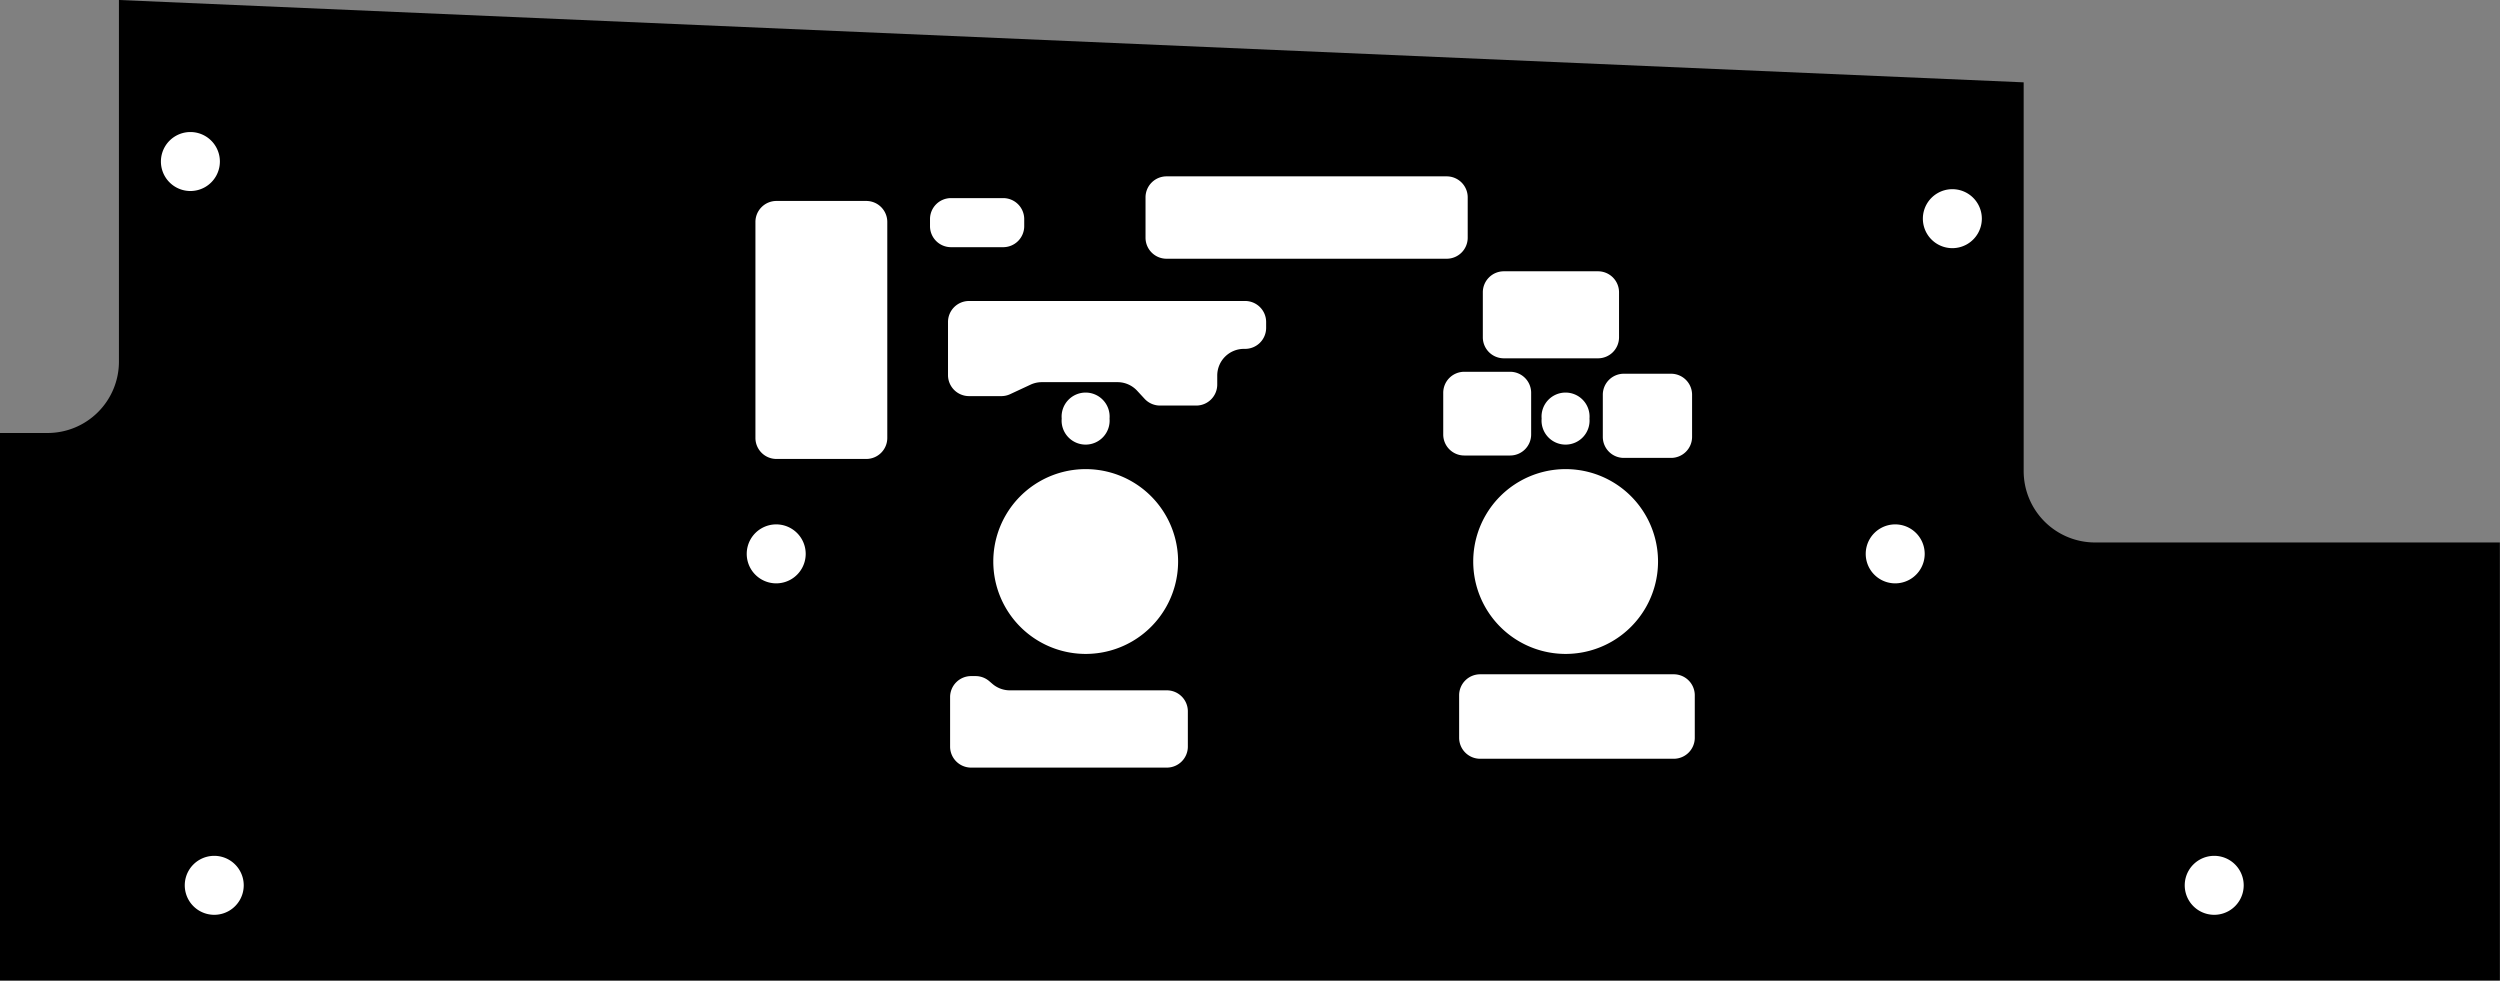 <?xml version="1.0" encoding="utf-8"?>
<!-- Generator: Fusion 360, Shaper Origin Export Add-In, Version 1.6.10  -->
<svg xmlns="http://www.w3.org/2000/svg" xmlns:xlink="http://www.w3.org/1999/xlink" xmlns:shaper="http://www.shapertools.com/namespaces/shaper" shaper:fusionaddin="version:1.6.10" width="16.669cm" height="6.538cm" version="1.1" x="0cm" y="0cm" viewBox="0 0 16.669 6.538" enable-background="new 0 0 16.669 6.538" xml:space="preserve"><rect x="0" y="0" width="16.669" height="6.538" fill="#808080" stroke="none"/><path d="M-7.541,0.859 A0.476,0.476 0 0,0 -8.017,0.382 L-8.334,0.382 -8.334,-3.269 8.334,-3.269 8.334,-0.348 5.636,-0.348 A0.476,0.476 270 0,0 5.159,0.128 L5.159,2.72 -7.541,3.269 -7.541,0.859z" transform="matrix(1,0,0,-1,8.334,3.269)" fill="rgb(0,0,0)" shaper:cutDepth="0.003175" stroke-linecap="round" stroke-linejoin="round" /><path d="M1.429,0.213 L1.736,0.213 A0.159,0.159 270 0,1 1.894,0.372 L1.894,0.65 A0.159,0.159 0 0,1 1.736,0.809 L1.429,0.809 A0.159,0.159 90 0,1 1.27,0.65 L1.27,0.372 A0.159,0.159 180 0,1 1.429,0.213z" transform="matrix(1,0,0,-1,8.334,3.269)" fill="rgb(255,255,255)" stroke="rgb(0,0,0)" stroke-width="0.001cm" stroke-linecap="round" stroke-linejoin="round" shaper:cutDepth="0.003175" /><path d="M2.492,0.197 L2.808,0.197 A0.159,0.159 270 0,1 2.967,0.355 L2.967,0.637 A0.159,0.159 0 0,1 2.808,0.796 L2.492,0.796 A0.159,0.159 90 0,1 2.334,0.637 L2.334,0.355 A0.159,0.159 180 0,1 2.492,0.197z" transform="matrix(1,0,0,-1,8.334,3.269)" fill="rgb(255,255,255)" stroke="rgb(0,0,0)" stroke-width="0.001cm" stroke-linecap="round" stroke-linejoin="round" shaper:cutDepth="0.003175" /><path d="M1.534,1.321 L1.534,1.019 A0.159,0.159 180 0,1 1.693,0.861 L2.321,0.861 A0.159,0.159 270 0,1 2.48,1.019 L2.48,1.321 A0.159,0.159 0 0,1 2.321,1.479 L1.693,1.479 A0.159,0.159 90 0,1 1.534,1.321z" transform="matrix(1,0,0,-1,8.334,3.269)" fill="rgb(255,255,255)" stroke="rgb(0,0,0)" stroke-width="0.001cm" stroke-linecap="round" stroke-linejoin="round" shaper:cutDepth="0.003175" /><path d="M-0.032,0.924 L-0.04,0.924 A0.159,0.159 90 0,1 -0.199,0.765 L-0.199,0.705 A0.159,0.159 0 0,0 -0.358,0.546 L-0.6,0.546 A0.159,0.159 270 0,0 -0.717,0.598 L-0.766,0.651 A0.159,0.159 42.587 0,1 -0.883,0.702 L-1.388,0.702 A0.159,0.159 90 0,1 -1.455,0.687 L-1.588,0.625 A0.159,0.159 295.291 0,0 -1.655,0.609 L-1.874,0.609 A0.159,0.159 270 0,0 -2.032,0.768 L-2.032,1.123 A0.159,0.159 180 0,0 -1.874,1.281 L-0.032,1.281 A0.159,0.159 90 0,0 0.127,1.123 L0.127,1.082 A0.159,0.159 0 0,0 -0.032,0.924z" transform="matrix(1,0,0,-1,8.334,3.269)" fill="rgb(255,255,255)" stroke="rgb(0,0,0)" stroke-width="0.001cm" stroke-linecap="round" stroke-linejoin="round" shaper:cutDepth="0.003175" /><path d="M1.535,-1.809 L2.827,-1.809 A0.159,0.159 270 0,1 2.985,-1.65 L2.985,-1.367 A0.159,0.159 0 0,1 2.827,-1.208 L1.535,-1.208 A0.159,0.159 90 0,1 1.376,-1.367 L1.376,-1.65 A0.159,0.159 180 0,1 1.535,-1.809z" transform="matrix(1,0,0,-1,8.334,3.269)" fill="rgb(255,255,255)" stroke="rgb(0,0,0)" stroke-width="0.001cm" stroke-linecap="round" stroke-linejoin="round" shaper:cutDepth="0.003175" /><path d="M-1.725,-1.259 L-1.704,-1.277 A0.159,0.159 229.291 0,1 -1.601,-1.315 L-0.553,-1.315 A0.159,0.159 90 0,0 -0.395,-1.474 L-0.395,-1.709 A0.159,0.159 0 0,0 -0.553,-1.868 L-1.86,-1.868 A0.159,0.159 270 0,0 -2.018,-1.709 L-2.018,-1.379 A0.159,0.159 180 0,0 -1.86,-1.22 L-1.829,-1.22 A0.159,0.159 90 0,0 -1.725,-1.259z" transform="matrix(1,0,0,-1,8.334,3.269)" fill="rgb(255,255,255)" stroke="rgb(0,0,0)" stroke-width="0.001cm" stroke-linecap="round" stroke-linejoin="round" shaper:cutDepth="0.003175" /><path d="M-2.152,1.808 L-2.152,1.761 A0.159,0.159 180 0,1 -1.994,1.602 L-1.644,1.602 A0.159,0.159 270 0,1 -1.486,1.761 L-1.486,1.808 A0.159,0.159 0 0,1 -1.644,1.967 L-1.994,1.967 A0.159,0.159 90 0,1 -2.152,1.808z" transform="matrix(1,0,0,-1,8.334,3.269)" fill="rgb(255,255,255)" stroke="rgb(0,0,0)" stroke-width="0.001cm" stroke-linecap="round" stroke-linejoin="round" shaper:cutDepth="0.003175" /><path d="M-3.316,1.789 L-3.316,0.349 A0.159,0.159 180 0,1 -3.158,0.19 L-2.558,0.19 A0.159,0.159 270 0,1 -2.399,0.349 L-2.399,1.789 A0.159,0.159 0 0,1 -2.558,1.948 L-3.158,1.948 A0.159,0.159 90 0,1 -3.316,1.789z" transform="matrix(1,0,0,-1,8.334,3.269)" fill="rgb(255,255,255)" stroke="rgb(0,0,0)" stroke-width="0.001cm" stroke-linecap="round" stroke-linejoin="round" shaper:cutDepth="0.003175" /><path d="M-0.556,1.525 L1.313,1.525 A0.159,0.159 270 0,1 1.471,1.684 L1.471,1.954 A0.159,0.159 0 0,1 1.313,2.112 L-0.556,2.112 A0.159,0.159 90 0,1 -0.715,1.954 L-0.715,1.684 A0.159,0.159 180 0,1 -0.556,1.525z" transform="matrix(1,0,0,-1,8.334,3.269)" fill="rgb(255,255,255)" stroke="rgb(0,0,0)" stroke-width="0.001cm" stroke-linecap="round" stroke-linejoin="round" shaper:cutDepth="0.003175" /><path d="M4.468,1.811 a0.215,0.215 0 1,1 0.431,0 a0.215,0.215 0 1,1 -0.431,0z" transform="matrix(1,0,0,-1,8.334,3.269)" fill="rgb(255,255,255)" stroke="rgb(0,0,0)" stroke-width="0.001cm" stroke-linecap="round" stroke-linejoin="round" shaper:cutDepth="0.003175" /><path d="M6.214,-2.634 a0.215,0.215 0 1,1 0.431,0 a0.215,0.215 0 1,1 -0.431,0z" transform="matrix(1,0,0,-1,8.334,3.269)" fill="rgb(255,255,255)" stroke="rgb(0,0,0)" stroke-width="0.001cm" stroke-linecap="round" stroke-linejoin="round" shaper:cutDepth="0.003175" /><path d="M-7.121,-2.634 a0.215,0.215 0 1,1 0.431,0 a0.215,0.215 0 1,1 -0.431,0z" transform="matrix(1,0,0,-1,8.334,3.269)" fill="rgb(255,255,255)" stroke="rgb(0,0,0)" stroke-width="0.001cm" stroke-linecap="round" stroke-linejoin="round" shaper:cutDepth="0.003175" /><path d="M-7.28,2.192 a0.215,0.215 0 1,1 0.431,0 a0.215,0.215 0 1,1 -0.431,0z" transform="matrix(1,0,0,-1,8.334,3.269)" fill="rgb(255,255,255)" stroke="rgb(0,0,0)" stroke-width="0.001cm" stroke-linecap="round" stroke-linejoin="round" shaper:cutDepth="0.003175" /><path d="M-3.374,-0.424 a0.215,0.215 0 1,1 0.431,0 a0.215,0.215 0 1,1 -0.431,0z" transform="matrix(1,0,0,-1,8.334,3.269)" fill="rgb(255,255,255)" stroke="rgb(0,0,0)" stroke-width="0.001cm" stroke-linecap="round" stroke-linejoin="round" shaper:cutDepth="0.003175" /><path d="M4.087,-0.424 a0.215,0.215 0 1,1 0.431,0 a0.215,0.215 0 1,1 -0.431,0z" transform="matrix(1,0,0,-1,8.334,3.269)" fill="rgb(255,255,255)" stroke="rgb(0,0,0)" stroke-width="0.001cm" stroke-linecap="round" stroke-linejoin="round" shaper:cutDepth="0.003175" /><path d="M-1.73,-0.475 a0.635,0.635 0 1,1 1.27,0 a0.635,0.635 0 1,1 -1.27,0z" transform="matrix(1,0,0,-1,8.334,3.269)" fill="rgb(255,255,255)" stroke="rgb(0,0,0)" stroke-width="0.001cm" stroke-linecap="round" stroke-linejoin="round" shaper:cutDepth="0.003175" /><path d="M1.47,-0.475 a0.635,0.635 0 1,1 1.27,0 a0.635,0.635 0 1,1 -1.27,0z" transform="matrix(1,0,0,-1,8.334,3.269)" fill="rgb(255,255,255)" stroke="rgb(0,0,0)" stroke-width="0.001cm" stroke-linecap="round" stroke-linejoin="round" shaper:cutDepth="0.003175" /><path d="M-1.274,0.478 a0.179,0.179 0 1,1 0.357,0 a0.179,0.179 0 1,1 -0.357,0z" transform="matrix(1,0,0,-1,8.334,3.269)" fill="rgb(255,255,255)" stroke="rgb(0,0,0)" stroke-width="0.001cm" stroke-linecap="round" stroke-linejoin="round" shaper:cutDepth="0.003175" /><path d="M1.926,0.478 a0.179,0.179 0 1,1 0.357,0 a0.179,0.179 0 1,1 -0.357,0z" transform="matrix(1,0,0,-1,8.334,3.269)" fill="rgb(255,255,255)" stroke="rgb(0,0,0)" stroke-width="0.001cm" stroke-linecap="round" stroke-linejoin="round" shaper:cutDepth="0.003175" /></svg>